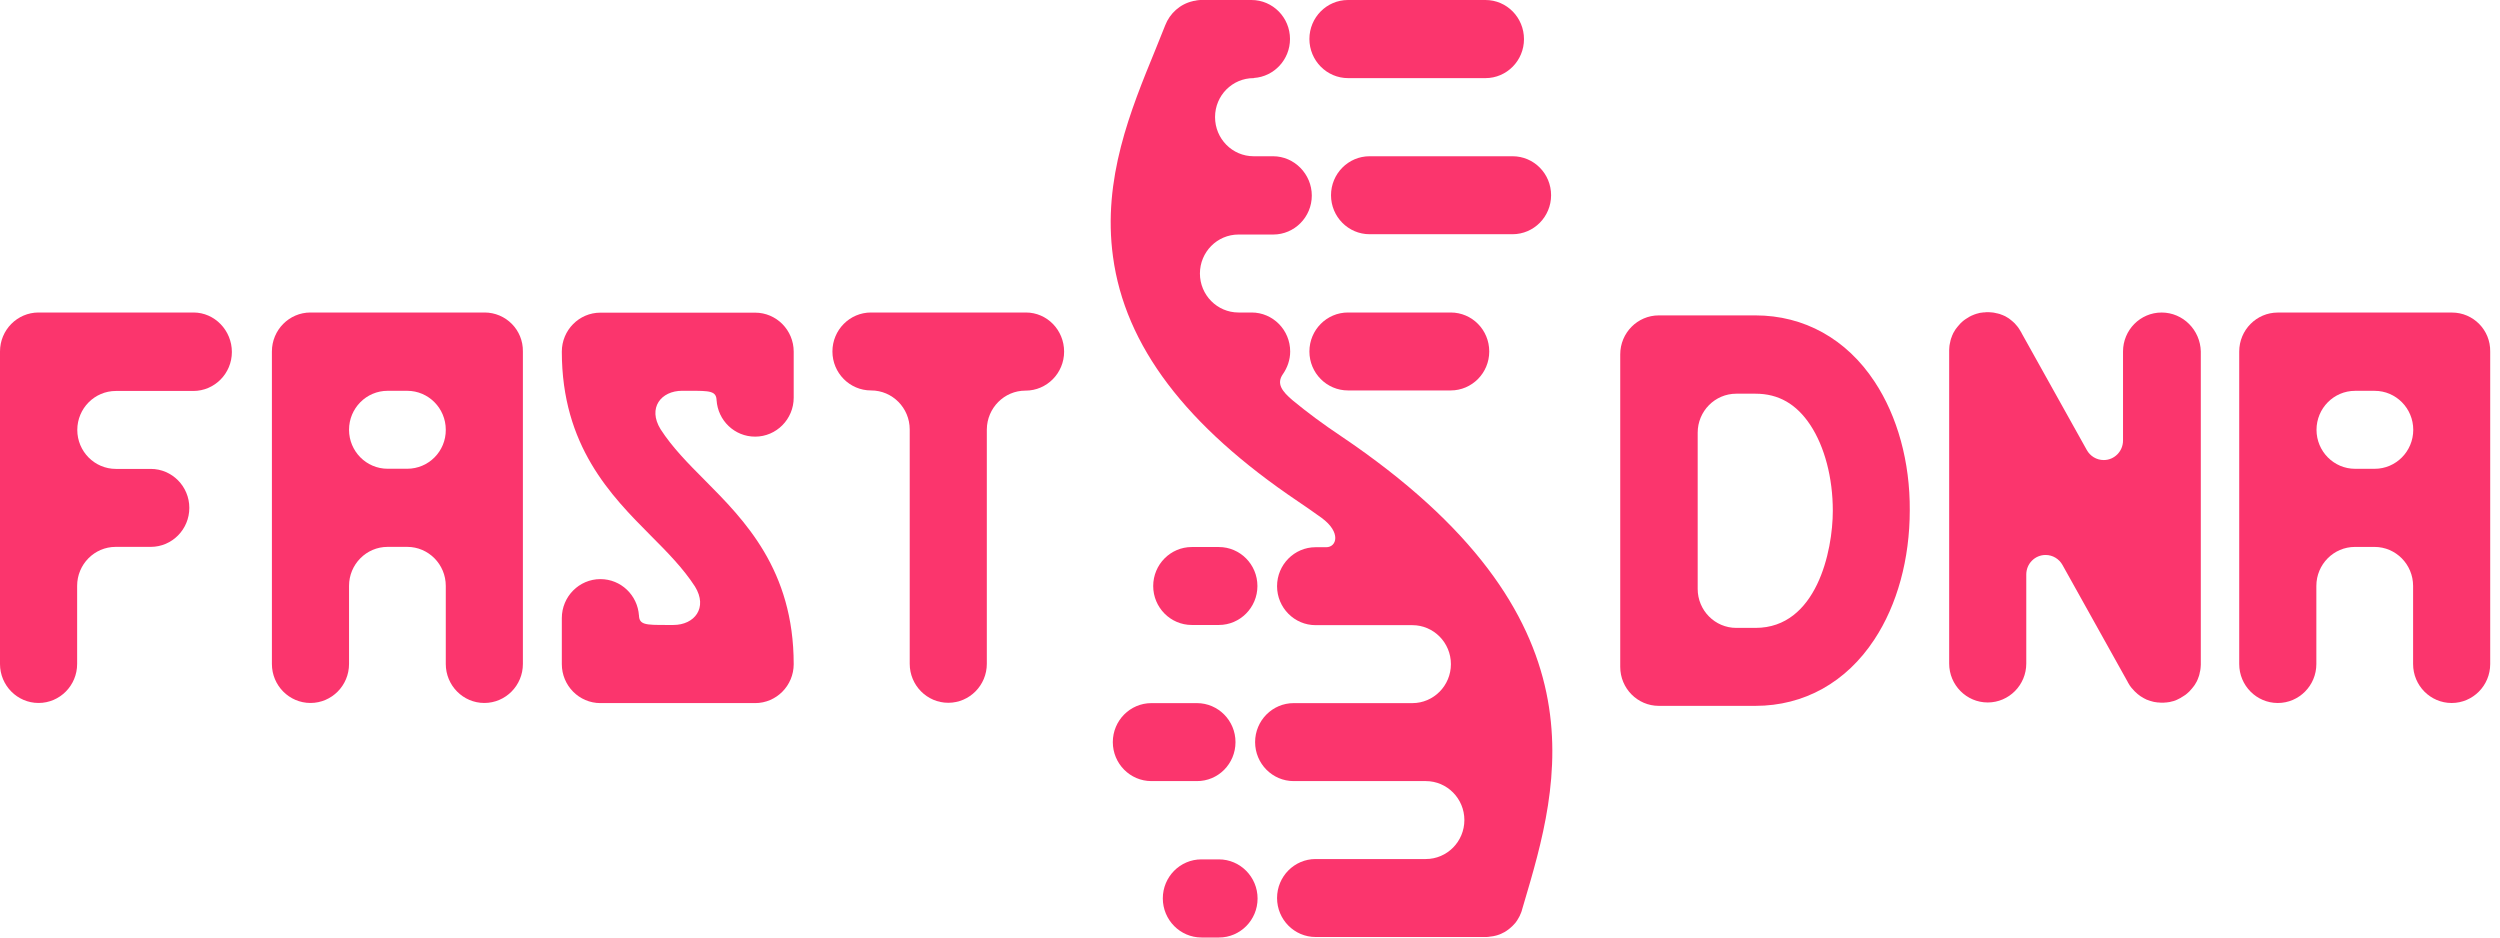 <svg xmlns="http://www.w3.org/2000/svg" width="96" height="36" fill="none" viewBox="0 0 96 36"><path fill="#FB356D" d="M39.394 12H33.446C32.629 12 31.965 12.671 31.965 13.497C31.965 14.323 32.629 14.993 33.446 14.993H33.452C34.269 14.993 34.933 15.665 34.933 16.49V25.49C34.933 26.316 35.597 26.987 36.413 26.987C37.23 26.987 37.894 26.316 37.894 25.49V16.49C37.901 15.665 38.565 15 39.375 15H39.382C40.199 15 40.862 14.329 40.862 13.503C40.862 12.677 40.211 12 39.394 12Z"/><path fill="#FB356D" d="M18.605 12H11.922C11.105 12 10.441 12.671 10.441 13.497V19.497V25.497C10.441 26.323 11.105 26.994 11.922 26.994C12.739 26.994 13.403 26.323 13.403 25.497V22.497C13.403 21.671 14.067 21 14.884 21H15.637C16.454 21 17.118 21.671 17.118 22.497V25.497C17.118 26.323 17.782 26.994 18.598 26.994C19.415 26.994 20.079 26.323 20.079 25.497V13.497C20.092 12.671 19.428 12 18.605 12ZM15.637 18H14.884C14.067 18 13.403 17.329 13.403 16.503C13.403 15.677 14.067 15.007 14.884 15.007H15.637C16.454 15.007 17.118 15.677 17.118 16.503C17.124 17.329 16.46 18 15.637 18Z"/><path fill="#FB356D" d="M7.429 12H1.481C0.664 12 0 12.671 0 13.497V25.497C0 26.323 0.664 26.994 1.481 26.994C2.298 26.994 2.962 26.323 2.962 25.497V22.497C2.962 21.671 3.625 21 4.442 21H5.789C6.606 21 7.27 20.329 7.27 19.503C7.27 18.677 6.606 18.006 5.789 18.006H4.449C3.632 18.006 2.968 17.335 2.968 16.51C2.968 15.684 3.632 15.013 4.449 15.013H7.423C8.24 15.013 8.904 14.342 8.904 13.516C8.904 12.69 8.246 12 7.429 12Z"/><path fill="#FB356D" d="M28.997 16.767C29.814 16.767 30.478 16.096 30.478 15.27V13.503C30.478 12.677 29.814 12.006 28.997 12.006H23.055C22.238 12.006 21.574 12.677 21.574 13.503C21.574 17.122 23.463 19.032 24.983 20.561C25.646 21.225 26.24 21.832 26.687 22.522C27.191 23.341 26.668 23.999 25.857 23.999H25.602C24.785 23.999 24.536 23.999 24.536 23.606V23.638C24.485 22.858 23.846 22.238 23.055 22.238C22.238 22.238 21.574 22.909 21.574 23.735V25.503C21.574 26.328 22.238 26.999 23.055 26.999H28.997C29.814 26.999 30.478 26.328 30.478 25.503C30.478 21.883 28.589 19.974 27.07 18.445C26.406 17.78 25.812 17.174 25.366 16.483C24.861 15.664 25.385 15.006 26.195 15.006H26.451C27.267 15.006 27.517 15.006 27.517 15.399V15.367C27.567 16.148 28.206 16.767 28.997 16.767Z"/><path fill="#FB356D" d="M71.982 14.653C70.904 13.015 69.276 12.111 67.406 12.111H63.698C62.881 12.111 62.217 12.782 62.217 13.608V25.608C62.217 26.434 62.881 27.105 63.698 27.105H67.406C69.276 27.105 70.897 26.202 71.976 24.556C72.857 23.221 73.335 21.46 73.335 19.595C73.348 17.744 72.863 15.982 71.982 14.653ZM67.412 24.111H66.672C65.855 24.111 65.191 23.44 65.191 22.615V16.615C65.191 15.789 65.855 15.118 66.672 15.118H67.412C68.293 15.118 68.982 15.511 69.519 16.324C70.067 17.157 70.38 18.35 70.38 19.615C70.38 21.163 69.755 24.111 67.412 24.111Z"/><path fill="#FB356D" d="M94.156 12.002H87.467C86.65 12.002 85.986 12.673 85.986 13.499V19.499V25.499C85.986 26.325 86.65 26.995 87.467 26.995C88.284 26.995 88.948 26.325 88.948 25.499V22.499C88.948 21.673 89.612 21.002 90.429 21.002H91.182C91.999 21.002 92.663 21.673 92.663 22.499V25.499C92.663 26.325 93.326 26.995 94.143 26.995C94.96 26.995 95.624 26.325 95.624 25.499V13.499C95.637 12.673 94.973 12.002 94.156 12.002ZM91.188 18.002H90.435C89.618 18.002 88.954 17.331 88.954 16.505C88.954 15.679 89.618 15.008 90.435 15.008H91.188C92.005 15.008 92.669 15.679 92.669 16.505C92.669 17.331 92.005 18.002 91.188 18.002Z"/><path fill="#FB356D" d="M83.005 12.001C82.188 12.001 81.524 12.672 81.524 13.498V16.917C81.524 17.33 81.192 17.666 80.784 17.666C80.503 17.666 80.26 17.511 80.132 17.279L77.624 12.782C77.624 12.782 77.624 12.782 77.624 12.775L77.611 12.756C77.605 12.743 77.599 12.737 77.592 12.724C77.573 12.698 77.56 12.666 77.541 12.64C77.528 12.62 77.516 12.601 77.503 12.582C77.49 12.562 77.471 12.543 77.458 12.524C77.439 12.504 77.42 12.485 77.401 12.459C77.388 12.446 77.375 12.427 77.362 12.414C77.343 12.395 77.318 12.375 77.299 12.356C77.286 12.343 77.273 12.33 77.254 12.317C77.235 12.298 77.209 12.285 77.19 12.266C77.171 12.253 77.158 12.24 77.139 12.227C77.12 12.214 77.094 12.201 77.075 12.188C77.056 12.175 77.031 12.162 77.011 12.15C76.992 12.137 76.973 12.13 76.954 12.124C76.928 12.111 76.903 12.098 76.877 12.091C76.858 12.085 76.839 12.079 76.826 12.072C76.801 12.059 76.775 12.053 76.743 12.046C76.724 12.04 76.705 12.033 76.686 12.033C76.66 12.027 76.635 12.021 76.603 12.014C76.577 12.008 76.558 12.008 76.533 12.001C76.507 11.995 76.488 11.995 76.463 11.995C76.431 11.995 76.399 11.988 76.367 11.988C76.354 11.988 76.341 11.988 76.328 11.988H76.322C76.284 11.988 76.252 11.988 76.213 11.995C76.201 11.995 76.188 11.995 76.175 11.995C76.143 12.001 76.111 12.001 76.079 12.008C76.06 12.008 76.048 12.014 76.028 12.014C76.003 12.021 75.984 12.027 75.958 12.033C75.933 12.04 75.907 12.046 75.882 12.053C75.869 12.059 75.856 12.066 75.843 12.066C75.811 12.079 75.779 12.091 75.748 12.104C75.735 12.111 75.728 12.117 75.716 12.117C75.684 12.13 75.645 12.15 75.614 12.169C75.614 12.169 75.607 12.169 75.607 12.175C75.594 12.182 75.588 12.188 75.575 12.195C75.55 12.214 75.518 12.227 75.492 12.246C75.473 12.259 75.454 12.272 75.435 12.285C75.416 12.298 75.397 12.317 75.377 12.33C75.358 12.35 75.339 12.369 75.314 12.388C75.301 12.401 75.282 12.414 75.269 12.433C75.25 12.453 75.231 12.479 75.212 12.498C75.199 12.511 75.186 12.53 75.173 12.543C75.154 12.562 75.141 12.588 75.122 12.608C75.109 12.627 75.097 12.64 75.084 12.659C75.071 12.679 75.058 12.704 75.046 12.724C75.033 12.743 75.02 12.769 75.007 12.788C74.995 12.808 74.988 12.827 74.982 12.846C74.969 12.872 74.956 12.898 74.95 12.924C74.943 12.943 74.937 12.963 74.931 12.975C74.918 13.001 74.912 13.027 74.905 13.059C74.899 13.079 74.892 13.098 74.892 13.117C74.886 13.143 74.88 13.169 74.873 13.201C74.867 13.227 74.867 13.253 74.86 13.272C74.86 13.298 74.854 13.317 74.854 13.343C74.854 13.375 74.848 13.408 74.848 13.44C74.848 13.453 74.848 13.466 74.848 13.479V13.498C74.848 13.498 74.848 13.498 74.848 13.504V25.479C74.848 26.304 75.511 26.975 76.328 26.975C77.145 26.975 77.809 26.304 77.809 25.479V22.059C77.809 21.646 78.141 21.311 78.55 21.311C78.83 21.311 79.073 21.466 79.201 21.698L81.709 26.195C81.709 26.195 81.709 26.195 81.709 26.201L81.722 26.221C81.741 26.253 81.76 26.285 81.779 26.317C81.786 26.324 81.792 26.33 81.798 26.343C81.817 26.375 81.843 26.401 81.862 26.427C81.869 26.433 81.875 26.44 81.881 26.446C81.939 26.517 82.003 26.582 82.066 26.633C82.073 26.64 82.073 26.64 82.079 26.646C82.111 26.672 82.143 26.698 82.181 26.724C82.181 26.724 82.188 26.724 82.188 26.73C82.226 26.756 82.258 26.775 82.296 26.795C82.309 26.801 82.315 26.808 82.328 26.814C82.36 26.827 82.386 26.846 82.418 26.859C82.43 26.866 82.437 26.872 82.449 26.872C82.488 26.885 82.52 26.898 82.558 26.911C82.571 26.917 82.583 26.917 82.603 26.924C82.635 26.93 82.666 26.943 82.698 26.95C82.711 26.95 82.718 26.956 82.73 26.956C82.775 26.962 82.813 26.969 82.858 26.975C82.871 26.975 82.877 26.975 82.89 26.975C82.934 26.982 82.979 26.982 83.03 26.982C83.075 26.982 83.126 26.982 83.171 26.975C83.177 26.975 83.183 26.975 83.19 26.975C83.234 26.969 83.279 26.962 83.324 26.956C83.33 26.956 83.337 26.956 83.343 26.95C83.381 26.943 83.42 26.93 83.451 26.924C83.458 26.924 83.471 26.917 83.477 26.917C83.515 26.904 83.554 26.892 83.592 26.872C83.605 26.866 83.617 26.859 83.63 26.853C83.656 26.84 83.681 26.827 83.707 26.814C83.719 26.808 83.732 26.801 83.745 26.795C83.745 26.795 83.751 26.795 83.751 26.788C83.764 26.782 83.771 26.775 83.783 26.769C83.809 26.75 83.841 26.737 83.866 26.717C83.885 26.704 83.905 26.692 83.924 26.679C83.943 26.666 83.962 26.646 83.981 26.633C84 26.614 84.019 26.595 84.045 26.575C84.058 26.562 84.077 26.55 84.09 26.53C84.109 26.511 84.128 26.485 84.147 26.466C84.16 26.453 84.173 26.433 84.186 26.421C84.205 26.401 84.217 26.375 84.237 26.356C84.249 26.337 84.262 26.324 84.275 26.304C84.288 26.285 84.3 26.259 84.313 26.24C84.326 26.221 84.339 26.195 84.351 26.175C84.364 26.156 84.371 26.137 84.377 26.117C84.39 26.091 84.403 26.066 84.409 26.04C84.415 26.02 84.422 26.001 84.428 25.988C84.441 25.962 84.447 25.937 84.454 25.904C84.46 25.885 84.466 25.866 84.466 25.846C84.473 25.82 84.479 25.795 84.486 25.762C84.492 25.737 84.492 25.711 84.498 25.692C84.498 25.666 84.505 25.646 84.505 25.62C84.505 25.588 84.511 25.556 84.511 25.524C84.511 25.511 84.511 25.498 84.511 25.485V25.466C84.511 25.466 84.511 25.466 84.511 25.459V13.498C84.492 12.672 83.828 12.001 83.005 12.001Z"/><path fill="#FB356D" d="M51.768 3H53.185H57.041C57.858 3 58.521 2.329 58.521 1.503C58.521 0.677 57.864 0 57.041 0H51.762C50.945 0 50.281 0.671 50.281 1.497C50.281 2.323 50.945 3 51.768 3Z"/><path fill="#FB356D" d="M53.186 6H52.592C51.775 6 51.111 6.671 51.111 7.497C51.111 8.323 51.775 8.994 52.592 8.994H53.633H58.081C58.898 8.994 59.562 8.323 59.562 7.497C59.562 6.671 58.904 6 58.081 6H53.186Z"/><path fill="#FB356D" d="M53.632 12H51.762C50.945 12 50.281 12.671 50.281 13.497C50.281 14.323 50.945 14.993 51.762 14.993H55.706C56.523 14.993 57.187 14.323 57.187 13.497C57.187 12.671 56.53 12 55.706 12H53.632Z"/><path fill="#FB356D" d="M46.804 23.999C47.621 23.999 48.285 23.328 48.285 22.503C48.285 21.677 47.621 21.006 46.804 21.006H45.764C44.947 21.006 44.283 21.677 44.283 22.503C44.283 23.328 44.947 23.999 45.764 23.999H46.804Z"/><path fill="#FB356D" d="M47.443 28.497C47.443 27.671 46.779 27 45.962 27H44.213C43.396 27 42.732 27.671 42.732 28.497C42.732 29.323 43.396 29.994 44.213 29.994H45.956C46.779 30 47.443 29.329 47.443 28.497Z"/><path fill="#FB356D" d="M46.803 33H46.133C45.316 33 44.652 33.671 44.652 34.497C44.652 35.323 45.316 36 46.139 36H46.81C47.627 36 48.291 35.329 48.291 34.503C48.291 33.677 47.627 33 46.803 33Z"/><path fill="#FB356D" d="M51.496 16.748C50.8 16.284 50.187 15.826 49.639 15.374C49.23 15.026 49.007 14.736 49.262 14.368C49.434 14.123 49.543 13.819 49.543 13.497C49.543 12.671 48.879 12 48.062 12H47.851H47.558C46.741 12 46.077 11.329 46.077 10.503C46.077 9.677 46.741 9.006 47.558 9.006H47.647H48.892C49.709 9.006 50.373 8.335 50.373 7.51C50.373 6.684 49.702 6 48.885 6H48.298H48.139C47.322 6 46.658 5.329 46.658 4.497C46.658 3.665 47.322 3 48.139 3H48.151V2.994C48.924 2.942 49.536 2.29 49.536 1.497C49.536 0.671 48.873 0 48.056 0H46.135H46.128C46.096 0 46.058 0 46.026 0.006C46.007 0.006 45.994 0.006 45.975 0.013C45.949 0.013 45.93 0.019 45.905 0.026C45.879 0.032 45.854 0.032 45.822 0.039C45.815 0.039 45.809 0.039 45.803 0.045C45.318 0.155 44.922 0.51 44.743 0.974C44.622 1.277 44.494 1.587 44.367 1.91C43.416 4.232 42.33 6.865 42.739 9.858C43.198 13.271 45.528 16.348 49.849 19.258C50.162 19.471 50.462 19.677 50.755 19.89C51.509 20.445 51.33 21.013 50.928 21.013H50.519C49.702 21.013 49.039 21.684 49.039 22.51C49.039 23.335 49.702 24.006 50.519 24.006H52.951H54.234C55.051 24.006 55.715 24.677 55.715 25.503C55.715 26.329 55.051 27 54.234 27H54.036H49.677C48.86 27 48.196 27.671 48.196 28.497C48.196 29.323 48.86 29.994 49.677 29.994H54.253H54.751C55.568 29.994 56.232 30.665 56.232 31.49C56.232 32.316 55.568 32.987 54.751 32.987H53.06H50.519C49.702 32.987 49.039 33.658 49.039 34.484C49.039 35.31 49.702 35.981 50.519 35.981H57.017C57.023 35.981 57.023 35.981 57.03 35.981C57.074 35.981 57.125 35.981 57.17 35.974C57.183 35.974 57.189 35.974 57.202 35.968C57.234 35.961 57.272 35.961 57.304 35.955C57.317 35.955 57.336 35.948 57.349 35.948C57.374 35.942 57.406 35.935 57.432 35.929C57.451 35.923 57.464 35.923 57.483 35.916C57.515 35.903 57.547 35.897 57.578 35.884C57.598 35.877 57.623 35.864 57.642 35.858C57.668 35.845 57.693 35.832 57.719 35.819C57.738 35.813 57.751 35.8 57.77 35.794C57.796 35.781 57.815 35.768 57.834 35.755C57.847 35.742 57.866 35.736 57.879 35.723C57.904 35.703 57.923 35.69 57.949 35.671C57.962 35.664 57.968 35.652 57.981 35.645C58.013 35.619 58.044 35.587 58.076 35.561C58.108 35.529 58.14 35.497 58.172 35.458C58.178 35.452 58.178 35.452 58.185 35.445C58.21 35.413 58.23 35.381 58.255 35.348C58.261 35.336 58.268 35.329 58.274 35.316C58.293 35.29 58.306 35.264 58.319 35.239C58.325 35.226 58.338 35.206 58.344 35.194C58.357 35.168 58.37 35.148 58.376 35.123C58.383 35.103 58.395 35.084 58.402 35.065C58.408 35.045 58.421 35.019 58.427 35C58.434 34.981 58.44 34.961 58.447 34.935C58.447 34.935 58.447 34.935 58.447 34.929L58.51 34.716C59.889 30.064 61.785 23.684 51.496 16.748Z"/></svg>